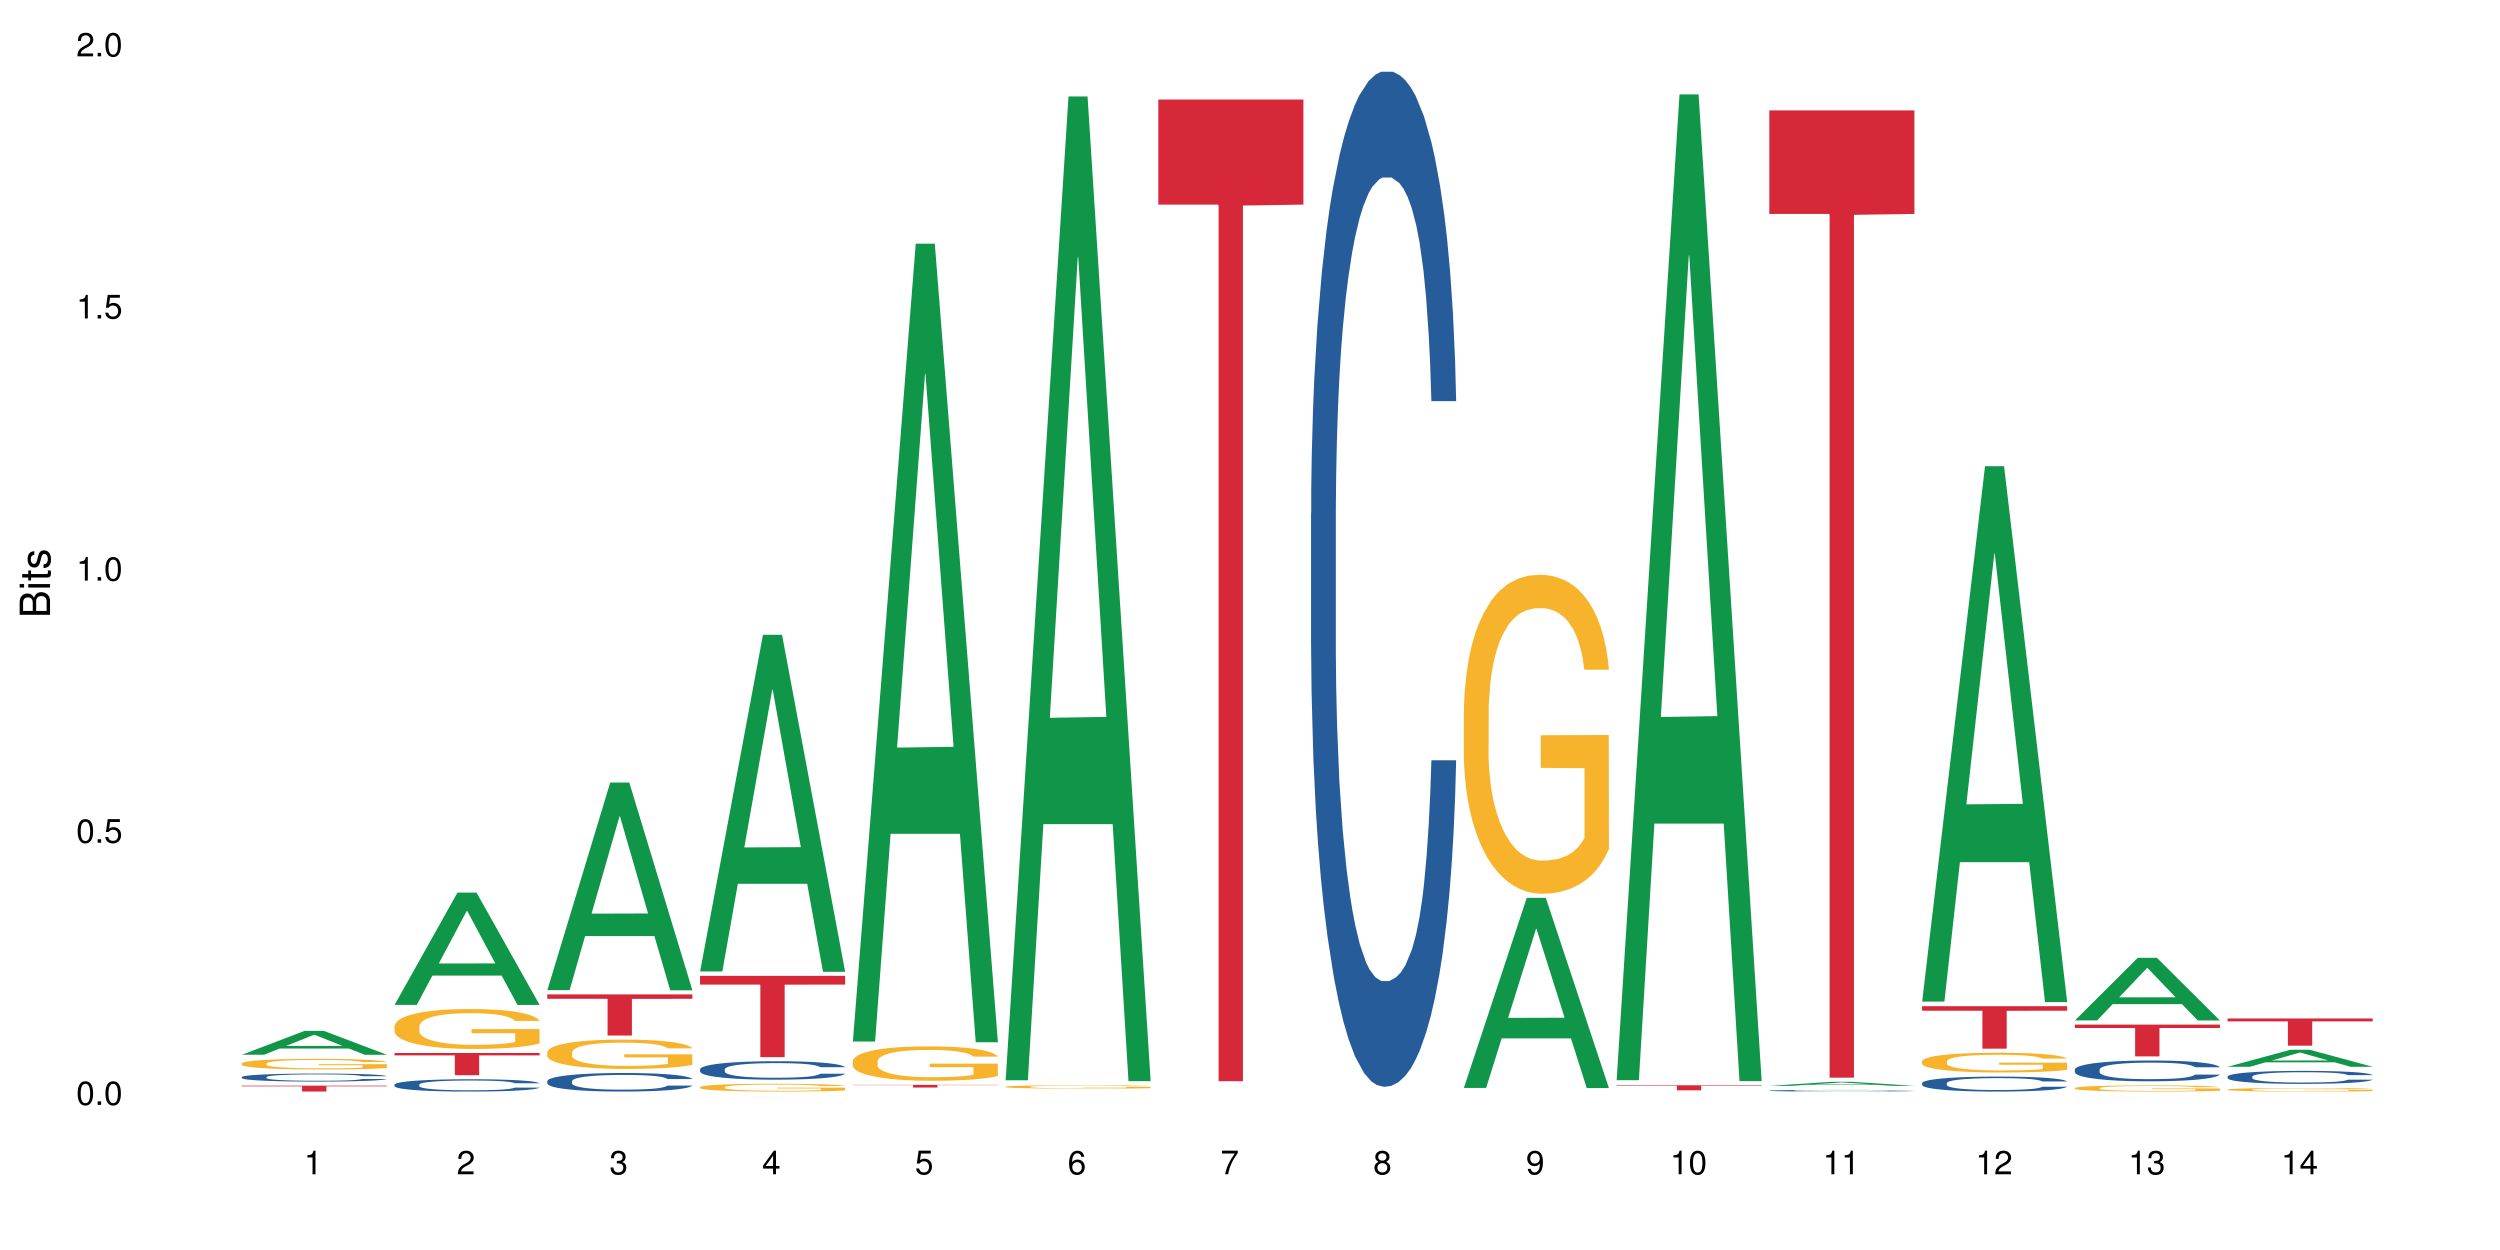 <?xml version="1.0" encoding="UTF-8"?>
<svg xmlns="http://www.w3.org/2000/svg" xmlns:xlink="http://www.w3.org/1999/xlink" width="720pt" height="360pt" viewBox="0 0 720 360" version="1.1">
<defs>
<g>
<symbol overflow="visible" id="glyph0-0">
<path style="stroke:none;" d=""/>
</symbol>
<symbol overflow="visible" id="glyph0-1">
<path style="stroke:none;" d="M 2.641 -6.797 C 2 -6.797 1.422 -6.531 1.078 -6.047 C 0.641 -5.453 0.406 -4.547 0.406 -3.297 C 0.406 -1 1.188 0.219 2.641 0.219 C 4.078 0.219 4.859 -1 4.859 -3.234 C 4.859 -4.562 4.656 -5.438 4.203 -6.047 C 3.844 -6.531 3.281 -6.797 2.641 -6.797 Z M 2.641 -6.047 C 3.547 -6.047 4 -5.125 4 -3.312 C 4 -1.375 3.562 -0.484 2.625 -0.484 C 1.734 -0.484 1.281 -1.422 1.281 -3.281 C 1.281 -5.141 1.734 -6.047 2.641 -6.047 Z M 2.641 -6.047 "/>
</symbol>
<symbol overflow="visible" id="glyph0-2">
<path style="stroke:none;" d="M 1.828 -1 L 0.828 -1 L 0.828 0 L 1.828 0 Z M 1.828 -1 "/>
</symbol>
<symbol overflow="visible" id="glyph0-3">
<path style="stroke:none;" d="M 4.562 -6.797 L 1.062 -6.797 L 0.547 -3.094 L 1.328 -3.094 C 1.719 -3.562 2.047 -3.734 2.578 -3.734 C 3.484 -3.734 4.062 -3.109 4.062 -2.094 C 4.062 -1.125 3.484 -0.531 2.578 -0.531 C 1.828 -0.531 1.375 -0.906 1.188 -1.672 L 0.328 -1.672 C 0.453 -1.109 0.547 -0.844 0.75 -0.594 C 1.125 -0.078 1.828 0.219 2.594 0.219 C 3.969 0.219 4.922 -0.781 4.922 -2.219 C 4.922 -3.562 4.031 -4.484 2.719 -4.484 C 2.25 -4.484 1.859 -4.359 1.469 -4.062 L 1.734 -5.969 L 4.562 -5.969 Z M 4.562 -6.797 "/>
</symbol>
<symbol overflow="visible" id="glyph0-4">
<path style="stroke:none;" d="M 2.484 -4.844 L 2.484 0 L 3.328 0 L 3.328 -6.797 L 2.766 -6.797 C 2.469 -5.75 2.281 -5.609 0.984 -5.453 L 0.984 -4.844 Z M 2.484 -4.844 "/>
</symbol>
<symbol overflow="visible" id="glyph0-5">
<path style="stroke:none;" d="M 4.859 -0.828 L 1.281 -0.828 C 1.359 -1.391 1.672 -1.75 2.5 -2.234 L 3.469 -2.75 C 4.406 -3.266 4.906 -3.969 4.906 -4.812 C 4.906 -5.375 4.672 -5.906 4.266 -6.266 C 3.859 -6.625 3.375 -6.797 2.719 -6.797 C 1.859 -6.797 1.219 -6.5 0.844 -5.922 C 0.609 -5.562 0.5 -5.125 0.484 -4.438 L 1.328 -4.438 C 1.359 -4.906 1.406 -5.188 1.531 -5.406 C 1.75 -5.812 2.188 -6.062 2.703 -6.062 C 3.469 -6.062 4.031 -5.516 4.031 -4.781 C 4.031 -4.25 3.719 -3.797 3.125 -3.438 L 2.234 -2.938 C 0.812 -2.141 0.406 -1.5 0.328 0 L 4.859 0 Z M 4.859 -0.828 "/>
</symbol>
<symbol overflow="visible" id="glyph0-6">
<path style="stroke:none;" d="M 2.125 -3.125 L 2.578 -3.125 C 3.516 -3.125 3.984 -2.703 3.984 -1.891 C 3.984 -1.031 3.469 -0.531 2.578 -0.531 C 1.656 -0.531 1.203 -0.984 1.156 -1.969 L 0.312 -1.969 C 0.344 -1.422 0.438 -1.078 0.609 -0.766 C 0.953 -0.109 1.625 0.219 2.547 0.219 C 3.953 0.219 4.859 -0.609 4.859 -1.906 C 4.859 -2.766 4.516 -3.25 3.703 -3.516 C 4.344 -3.766 4.656 -4.25 4.656 -4.938 C 4.656 -6.109 3.875 -6.797 2.578 -6.797 C 1.203 -6.797 0.484 -6.047 0.453 -4.609 L 1.297 -4.609 C 1.312 -5.016 1.344 -5.25 1.453 -5.453 C 1.641 -5.828 2.062 -6.062 2.594 -6.062 C 3.344 -6.062 3.797 -5.625 3.797 -4.906 C 3.797 -4.422 3.609 -4.141 3.25 -3.984 C 3.016 -3.891 2.719 -3.844 2.125 -3.844 Z M 2.125 -3.125 "/>
</symbol>
<symbol overflow="visible" id="glyph0-7">
<path style="stroke:none;" d="M 3.141 -1.625 L 3.141 0 L 3.984 0 L 3.984 -1.625 L 4.984 -1.625 L 4.984 -2.391 L 3.984 -2.391 L 3.984 -6.797 L 3.359 -6.797 L 0.266 -2.516 L 0.266 -1.625 Z M 3.141 -2.391 L 1 -2.391 L 3.141 -5.359 Z M 3.141 -2.391 "/>
</symbol>
<symbol overflow="visible" id="glyph0-8">
<path style="stroke:none;" d="M 4.781 -5.031 C 4.609 -6.141 3.891 -6.797 2.844 -6.797 C 2.094 -6.797 1.422 -6.438 1.031 -5.828 C 0.609 -5.172 0.406 -4.344 0.406 -3.094 C 0.406 -1.953 0.578 -1.234 0.984 -0.625 C 1.359 -0.078 1.953 0.219 2.703 0.219 C 3.984 0.219 4.922 -0.734 4.922 -2.078 C 4.922 -3.344 4.062 -4.234 2.844 -4.234 C 2.172 -4.234 1.641 -3.969 1.281 -3.469 C 1.281 -5.125 1.828 -6.047 2.797 -6.047 C 3.391 -6.047 3.797 -5.672 3.938 -5.031 Z M 2.734 -3.484 C 3.547 -3.484 4.062 -2.922 4.062 -2 C 4.062 -1.156 3.484 -0.531 2.703 -0.531 C 1.922 -0.531 1.328 -1.188 1.328 -2.047 C 1.328 -2.891 1.906 -3.484 2.734 -3.484 Z M 2.734 -3.484 "/>
</symbol>
<symbol overflow="visible" id="glyph0-9">
<path style="stroke:none;" d="M 4.984 -6.797 L 0.438 -6.797 L 0.438 -5.969 L 4.109 -5.969 C 2.5 -3.656 1.828 -2.234 1.328 0 L 2.219 0 C 2.594 -2.172 3.453 -4.047 4.984 -6.094 Z M 4.984 -6.797 "/>
</symbol>
<symbol overflow="visible" id="glyph0-10">
<path style="stroke:none;" d="M 3.75 -3.578 C 4.453 -4 4.688 -4.344 4.688 -4.984 C 4.688 -6.047 3.844 -6.797 2.641 -6.797 C 1.438 -6.797 0.594 -6.047 0.594 -4.984 C 0.594 -4.359 0.828 -4.016 1.516 -3.578 C 0.734 -3.203 0.359 -2.641 0.359 -1.891 C 0.359 -0.641 1.297 0.219 2.641 0.219 C 3.984 0.219 4.922 -0.641 4.922 -1.875 C 4.922 -2.641 4.531 -3.203 3.75 -3.578 Z M 2.641 -6.047 C 3.359 -6.047 3.812 -5.625 3.812 -4.969 C 3.812 -4.344 3.344 -3.922 2.641 -3.922 C 1.922 -3.922 1.453 -4.344 1.453 -4.984 C 1.453 -5.625 1.922 -6.047 2.641 -6.047 Z M 2.641 -3.203 C 3.484 -3.203 4.062 -2.672 4.062 -1.875 C 4.062 -1.062 3.484 -0.531 2.625 -0.531 C 1.797 -0.531 1.219 -1.078 1.219 -1.875 C 1.219 -2.672 1.797 -3.203 2.641 -3.203 Z M 2.641 -3.203 "/>
</symbol>
<symbol overflow="visible" id="glyph0-11">
<path style="stroke:none;" d="M 0.516 -1.547 C 0.672 -0.438 1.406 0.219 2.438 0.219 C 3.188 0.219 3.859 -0.141 4.266 -0.75 C 4.688 -1.406 4.891 -2.25 4.891 -3.484 C 4.891 -4.625 4.703 -5.359 4.312 -5.953 C 3.938 -6.5 3.344 -6.797 2.594 -6.797 C 1.297 -6.797 0.359 -5.844 0.359 -4.516 C 0.359 -3.25 1.234 -2.344 2.453 -2.344 C 3.094 -2.344 3.562 -2.578 4.016 -3.109 C 4 -1.453 3.469 -0.531 2.5 -0.531 C 1.906 -0.531 1.484 -0.906 1.359 -1.547 Z M 2.578 -6.062 C 3.375 -6.062 3.969 -5.406 3.969 -4.531 C 3.969 -3.688 3.375 -3.094 2.547 -3.094 C 1.734 -3.094 1.234 -3.672 1.234 -4.578 C 1.234 -5.438 1.797 -6.062 2.578 -6.062 Z M 2.578 -6.062 "/>
</symbol>
<symbol overflow="visible" id="glyph1-0">
<path style="stroke:none;" d=""/>
</symbol>
<symbol overflow="visible" id="glyph1-1">
<path style="stroke:none;" d="M 0 -0.953 L 0 -4.891 C 0 -5.719 -0.234 -6.344 -0.734 -6.797 C -1.188 -7.234 -1.812 -7.469 -2.5 -7.469 C -3.547 -7.469 -4.188 -7 -4.625 -5.875 C -4.984 -6.672 -5.641 -7.094 -6.531 -7.094 C -7.156 -7.094 -7.734 -6.859 -8.141 -6.391 C -8.562 -5.938 -8.75 -5.344 -8.75 -4.5 L -8.75 -0.953 Z M -4.984 -2.062 L -7.766 -2.062 L -7.766 -4.219 C -7.766 -4.844 -7.688 -5.203 -7.453 -5.5 C -7.219 -5.812 -6.859 -5.969 -6.375 -5.969 C -5.906 -5.969 -5.531 -5.812 -5.297 -5.5 C -5.062 -5.203 -4.984 -4.844 -4.984 -4.219 Z M -0.984 -2.062 L -4 -2.062 L -4 -4.781 C -4 -5.328 -3.859 -5.688 -3.578 -5.953 C -3.297 -6.219 -2.922 -6.359 -2.484 -6.359 C -2.062 -6.359 -1.688 -6.219 -1.406 -5.953 C -1.109 -5.688 -0.984 -5.328 -0.984 -4.781 Z M -0.984 -2.062 "/>
</symbol>
<symbol overflow="visible" id="glyph1-2">
<path style="stroke:none;" d="M -6.281 -1.797 L -6.281 -0.797 L 0 -0.797 L 0 -1.797 Z M -8.75 -1.797 L -8.75 -0.797 L -7.484 -0.797 L -7.484 -1.797 Z M -8.75 -1.797 "/>
</symbol>
<symbol overflow="visible" id="glyph1-3">
<path style="stroke:none;" d="M -6.281 -3.047 L -6.281 -2.016 L -8.016 -2.016 L -8.016 -1.016 L -6.281 -1.016 L -6.281 -0.172 L -5.469 -0.172 L -5.469 -1.016 L -0.719 -1.016 C -0.078 -1.016 0.281 -1.453 0.281 -2.234 C 0.281 -2.469 0.25 -2.719 0.188 -3.047 L -0.641 -3.047 C -0.609 -2.922 -0.594 -2.766 -0.594 -2.562 C -0.594 -2.141 -0.719 -2.016 -1.156 -2.016 L -5.469 -2.016 L -5.469 -3.047 Z M -6.281 -3.047 "/>
</symbol>
<symbol overflow="visible" id="glyph1-4">
<path style="stroke:none;" d="M -4.531 -5.25 C -5.766 -5.25 -6.469 -4.422 -6.469 -2.969 C -6.469 -1.516 -5.719 -0.562 -4.547 -0.562 C -3.562 -0.562 -3.094 -1.062 -2.734 -2.562 L -2.516 -3.484 C -2.344 -4.188 -2.094 -4.469 -1.625 -4.469 C -1.047 -4.469 -0.641 -3.875 -0.641 -3 C -0.641 -2.453 -0.797 -2 -1.062 -1.75 C -1.25 -1.594 -1.422 -1.531 -1.875 -1.469 L -1.875 -0.406 C -0.422 -0.453 0.281 -1.266 0.281 -2.922 C 0.281 -4.5 -0.5 -5.516 -1.719 -5.516 C -2.656 -5.516 -3.172 -4.984 -3.469 -3.734 L -3.703 -2.766 C -3.891 -1.953 -4.156 -1.609 -4.594 -1.609 C -5.172 -1.609 -5.547 -2.125 -5.547 -2.938 C -5.547 -3.75 -5.203 -4.172 -4.531 -4.203 Z M -4.531 -5.25 "/>
</symbol>
</g>
</defs>
<g id="surface91602">
<rect x="0" y="0" width="720" height="360" style="fill:rgb(100%,100%,100%);fill-opacity:1;stroke:none;"/>
<path style=" stroke:none;fill-rule:nonzero;fill:rgb(6.275%,58.824%,28.235%);fill-opacity:1;" d="M 69.629 303.77 L 69.676 303.762 L 87.758 296.887 L 93.25 296.887 L 111.422 303.777 L 105.039 303.777 L 100.484 301.977 L 80.523 301.977 L 76.059 303.77 L 69.629 303.77 L 82.445 301.234 L 98.652 301.227 L 90.57 298.016 L 90.48 298.008 L 90.391 298.027 L 82.398 301.227 L 82.445 301.234 Z M 69.629 303.77 "/>
<path style=" stroke:none;fill-rule:nonzero;fill:rgb(14.51%,36.078%,60%);fill-opacity:1;" d="M 69.629 310.191 L 69.68 310.191 L 69.68 310.141 L 69.832 310.059 L 70.191 309.957 L 70.547 309.887 L 71.465 309.762 L 72.738 309.641 L 74.062 309.551 L 75.031 309.496 L 75.898 309.453 L 77.887 309.375 L 79.16 309.332 L 80.535 309.297 L 82.219 309.262 L 83.441 309.242 L 86.195 309.207 L 88.234 309.191 L 89.812 309.188 L 93.227 309.188 L 95.266 309.195 L 96.746 309.203 L 98.375 309.223 L 99.75 309.242 L 102.148 309.289 L 104.289 309.348 L 105.258 309.379 L 106.785 309.445 L 107.957 309.508 L 108.773 309.562 L 109.691 309.641 L 110.504 309.738 L 111.117 309.844 L 111.422 309.938 L 104.289 309.938 L 103.93 309.852 L 103.523 309.785 L 102.758 309.699 L 101.992 309.637 L 100.922 309.578 L 99.957 309.535 L 98.629 309.496 L 97.457 309.473 L 96.234 309.453 L 95.062 309.441 L 92.82 309.426 L 90.219 309.426 L 89.254 309.43 L 87.266 309.449 L 86.195 309.461 L 84.664 309.492 L 83.594 309.52 L 82.32 309.562 L 81.453 309.598 L 80.383 309.652 L 79.617 309.703 L 78.754 309.77 L 78.242 309.824 L 77.785 309.883 L 77.375 309.953 L 77.07 310.027 L 76.867 310.105 L 76.766 310.18 L 76.766 310.508 L 76.867 310.586 L 77.121 310.676 L 77.785 310.805 L 78.754 310.914 L 79.875 311.004 L 80.945 311.066 L 81.555 311.098 L 82.371 311.129 L 83.645 311.172 L 85.48 311.215 L 86.551 311.23 L 88.184 311.25 L 89.863 311.258 L 92.105 311.258 L 94.094 311.25 L 95.418 311.238 L 96.797 311.223 L 98.68 311.188 L 99.852 311.152 L 100.871 311.113 L 101.637 311.07 L 102.148 311.039 L 102.91 310.973 L 103.523 310.898 L 103.98 310.828 L 104.289 310.754 L 111.422 310.754 L 111.117 310.84 L 110.66 310.922 L 110.199 310.984 L 109.484 311.055 L 108.672 311.121 L 107.5 311.195 L 106.531 311.246 L 105.258 311.297 L 104.082 311.336 L 102.809 311.375 L 100.922 311.414 L 99.699 311.438 L 98.375 311.457 L 96.797 311.473 L 94.809 311.488 L 92.668 311.496 L 90.68 311.5 L 88.539 311.496 L 86.957 311.484 L 84.867 311.465 L 82.27 311.43 L 80.383 311.387 L 78.906 311.348 L 77.633 311.305 L 76.203 311.25 L 74.371 311.156 L 73.25 311.086 L 72.484 311.023 L 71.617 310.941 L 71.004 310.867 L 70.293 310.75 L 69.781 310.602 L 69.629 310.484 Z M 69.629 310.191 "/>
<path style=" stroke:none;fill-rule:nonzero;fill:rgb(96.863%,70.196%,16.863%);fill-opacity:1;" d="M 69.629 306.262 L 69.68 306.258 L 69.68 306.203 L 69.883 306.078 L 70.395 305.906 L 71.055 305.766 L 71.77 305.652 L 72.23 305.594 L 72.992 305.512 L 73.656 305.449 L 75.336 305.324 L 77.477 305.207 L 78.652 305.156 L 79.977 305.109 L 81.863 305.055 L 82.727 305.035 L 85.379 304.992 L 88.387 304.965 L 91.699 304.957 L 93.227 304.957 L 95.316 304.969 L 98.172 305 L 99.801 305.027 L 101.078 305.055 L 102.402 305.094 L 104.031 305.148 L 105.562 305.215 L 106.785 305.281 L 108.008 305.367 L 109.027 305.453 L 109.895 305.551 L 110.66 305.668 L 111.117 305.766 L 111.422 305.863 L 104.34 305.863 L 103.93 305.766 L 103.473 305.691 L 102.707 305.598 L 101.941 305.531 L 101.18 305.48 L 99.75 305.406 L 98.527 305.363 L 97 305.324 L 95.52 305.297 L 93.84 305.281 L 92.82 305.277 L 90.117 305.277 L 87.672 305.297 L 86.246 305.316 L 85.227 305.34 L 83.797 305.383 L 82.934 305.414 L 82.422 305.438 L 80.895 305.523 L 79.875 305.602 L 79.312 305.656 L 78.602 305.738 L 78.09 305.812 L 77.531 305.926 L 77.223 306.008 L 76.816 306.199 L 76.766 306.699 L 76.918 306.805 L 77.223 306.918 L 77.633 307.02 L 78.242 307.125 L 78.855 307.207 L 79.926 307.316 L 80.844 307.387 L 81.555 307.434 L 82.934 307.512 L 83.492 307.535 L 84.816 307.586 L 86.195 307.625 L 87.875 307.656 L 89.148 307.676 L 91.188 307.688 L 93.789 307.688 L 96.848 307.672 L 98.781 307.648 L 100.109 307.629 L 100.977 307.609 L 102.047 307.578 L 102.809 307.551 L 103.523 307.52 L 104.391 307.473 L 104.391 306.805 L 91.801 306.805 L 91.801 306.492 L 111.371 306.488 L 111.422 307.578 L 110.352 307.652 L 109.027 307.727 L 107.754 307.781 L 106.43 307.828 L 104.543 307.883 L 103.012 307.914 L 100.668 307.953 L 98.527 307.977 L 96.285 307.996 L 94.297 308.004 L 91.953 308.008 L 89.863 308 L 87.621 307.984 L 85.836 307.961 L 84.207 307.934 L 82.574 307.898 L 80.535 307.84 L 79.211 307.793 L 77.836 307.734 L 76.461 307.664 L 75.234 307.59 L 74.422 307.531 L 73.605 307.465 L 72.738 307.379 L 71.922 307.285 L 71.312 307.199 L 70.75 307.102 L 70.344 307.008 L 69.934 306.883 L 69.73 306.785 L 69.629 306.695 Z M 69.629 306.262 "/>
<path style=" stroke:none;fill-rule:nonzero;fill:rgb(83.922%,15.686%,22.353%);fill-opacity:1;" d="M 69.629 312.68 L 111.422 312.68 L 111.422 312.859 L 94.004 312.859 L 94.004 314.371 L 86.996 314.371 L 86.996 312.863 L 86.895 312.859 L 69.629 312.859 Z M 69.629 312.68 "/>
<path style=" stroke:none;fill-rule:nonzero;fill:rgb(6.275%,58.824%,28.235%);fill-opacity:1;" d="M 113.621 289.395 L 113.668 289.363 L 131.75 257.074 L 137.242 257.074 L 155.418 289.426 L 149.031 289.426 L 144.477 280.98 L 124.52 280.98 L 120.051 289.395 L 113.621 289.395 L 126.438 277.488 L 142.645 277.457 L 134.562 262.359 L 134.477 262.332 L 134.387 262.422 L 126.395 277.457 L 126.438 277.488 Z M 113.621 289.395 "/>
<path style=" stroke:none;fill-rule:nonzero;fill:rgb(14.51%,36.078%,60%);fill-opacity:1;" d="M 113.621 312.367 L 113.672 312.367 L 113.672 312.289 L 113.828 312.164 L 114.184 312.008 L 114.539 311.902 L 115.457 311.711 L 116.73 311.527 L 118.059 311.383 L 119.023 311.301 L 119.891 311.234 L 121.879 311.117 L 123.152 311.055 L 124.531 311 L 126.211 310.945 L 127.434 310.91 L 130.188 310.859 L 132.227 310.836 L 133.805 310.828 L 137.223 310.828 L 139.258 310.84 L 140.738 310.855 L 142.367 310.883 L 143.746 310.91 L 146.141 310.984 L 148.281 311.074 L 149.25 311.125 L 150.777 311.227 L 151.949 311.324 L 152.766 311.406 L 153.684 311.527 L 154.5 311.672 L 155.109 311.836 L 155.418 311.977 L 148.281 311.977 L 147.926 311.848 L 147.516 311.746 L 146.75 311.613 L 145.988 311.52 L 144.918 311.426 L 143.949 311.363 L 142.625 311.305 L 141.453 311.266 L 140.227 311.234 L 139.055 311.215 L 136.812 311.195 L 134.215 311.195 L 133.246 311.203 L 131.258 311.23 L 130.188 311.25 L 128.66 311.297 L 127.59 311.34 L 126.312 311.402 L 125.449 311.457 L 124.379 311.543 L 123.613 311.617 L 122.746 311.723 L 122.234 311.805 L 121.777 311.895 L 121.371 312.004 L 121.062 312.117 L 120.859 312.234 L 120.758 312.352 L 120.758 312.855 L 120.859 312.973 L 121.113 313.105 L 121.777 313.305 L 122.746 313.477 L 123.867 313.613 L 124.938 313.711 L 125.551 313.754 L 126.363 313.809 L 127.641 313.871 L 129.473 313.938 L 130.543 313.961 L 132.176 313.988 L 133.855 314 L 136.098 314 L 138.086 313.988 L 139.414 313.973 L 140.789 313.945 L 142.676 313.891 L 143.848 313.84 L 144.867 313.777 L 145.629 313.715 L 146.141 313.664 L 146.906 313.562 L 147.516 313.453 L 147.977 313.34 L 148.281 313.23 L 155.418 313.23 L 155.109 313.359 L 154.652 313.488 L 154.191 313.582 L 153.48 313.695 L 152.664 313.793 L 151.492 313.906 L 150.523 313.98 L 149.25 314.062 L 148.078 314.125 L 146.805 314.18 L 144.918 314.246 L 143.695 314.277 L 142.367 314.305 L 140.789 314.332 L 138.801 314.355 L 136.66 314.367 L 134.672 314.371 L 132.531 314.363 L 130.953 314.352 L 128.863 314.32 L 126.262 314.266 L 124.379 314.203 L 122.898 314.141 L 121.625 314.074 L 120.199 313.988 L 118.363 313.848 L 117.242 313.734 L 116.477 313.645 L 115.609 313.52 L 115 313.406 L 114.285 313.223 L 113.777 312.992 L 113.621 312.816 Z M 113.621 312.367 "/>
<path style=" stroke:none;fill-rule:nonzero;fill:rgb(96.863%,70.196%,16.863%);fill-opacity:1;" d="M 113.621 295.527 L 113.672 295.516 L 113.672 295.305 L 113.879 294.836 L 114.387 294.184 L 115.051 293.648 L 115.762 293.23 L 116.223 293.008 L 116.988 292.695 L 117.648 292.461 L 119.332 291.992 L 121.473 291.551 L 122.645 291.359 L 123.969 291.184 L 125.855 290.984 L 126.723 290.91 L 129.371 290.742 L 132.379 290.637 L 135.691 290.605 L 137.223 290.617 L 139.312 290.656 L 142.164 290.773 L 143.797 290.879 L 145.07 290.984 L 146.395 291.121 L 148.027 291.328 L 149.555 291.582 L 150.777 291.832 L 152 292.148 L 153.02 292.484 L 153.887 292.852 L 154.652 293.293 L 155.109 293.66 L 155.418 294.027 L 148.332 294.027 L 147.926 293.66 L 147.465 293.375 L 146.699 293.031 L 145.938 292.777 L 145.172 292.578 L 143.746 292.305 L 142.523 292.137 L 140.992 291.992 L 139.516 291.895 L 137.832 291.832 L 136.812 291.812 L 134.113 291.812 L 131.664 291.887 L 130.238 291.969 L 129.219 292.055 L 127.793 292.211 L 126.926 292.336 L 126.414 292.422 L 124.887 292.746 L 123.867 293.039 L 123.305 293.238 L 122.594 293.555 L 122.082 293.836 L 121.523 294.258 L 121.219 294.57 L 120.809 295.285 L 120.758 297.176 L 120.91 297.574 L 121.219 298.004 L 121.625 298.379 L 122.234 298.781 L 122.848 299.082 L 123.918 299.492 L 124.836 299.766 L 125.551 299.945 L 126.926 300.227 L 127.484 300.32 L 128.812 300.512 L 130.188 300.656 L 131.871 300.785 L 133.145 300.848 L 135.184 300.898 L 137.781 300.898 L 140.84 300.836 L 142.777 300.754 L 144.102 300.668 L 144.969 300.594 L 146.039 300.48 L 146.805 300.375 L 147.516 300.258 L 148.383 300.082 L 148.383 297.574 L 135.793 297.562 L 135.793 296.387 L 155.367 296.375 L 155.418 300.48 L 154.348 300.762 L 153.02 301.035 L 151.746 301.246 L 150.422 301.422 L 148.535 301.621 L 147.008 301.75 L 144.664 301.895 L 142.523 301.988 L 140.277 302.055 L 138.293 302.086 L 135.945 302.094 L 133.855 302.074 L 131.613 302.012 L 129.832 301.926 L 128.199 301.824 L 126.57 301.688 L 124.531 301.465 L 123.203 301.289 L 121.828 301.066 L 120.453 300.805 L 119.23 300.52 L 118.414 300.301 L 117.598 300.051 L 116.73 299.734 L 115.918 299.379 L 115.305 299.051 L 114.742 298.684 L 114.336 298.34 L 113.93 297.867 L 113.727 297.488 L 113.621 297.164 Z M 113.621 295.527 "/>
<path style=" stroke:none;fill-rule:nonzero;fill:rgb(83.922%,15.686%,22.353%);fill-opacity:1;" d="M 113.621 303.273 L 155.418 303.273 L 155.418 303.957 L 138 303.961 L 138 309.648 L 130.988 309.648 L 130.988 303.969 L 130.887 303.957 L 113.621 303.957 Z M 113.621 303.273 "/>
<path style=" stroke:none;fill-rule:nonzero;fill:rgb(6.275%,58.824%,28.235%);fill-opacity:1;" d="M 157.617 285.16 L 157.66 285.102 L 175.746 225.363 L 181.238 225.363 L 199.41 285.215 L 193.023 285.215 L 188.469 269.59 L 168.512 269.59 L 164.047 285.16 L 157.617 285.16 L 170.43 263.129 L 186.641 263.074 L 178.559 235.141 L 178.469 235.086 L 178.379 235.254 L 170.387 263.074 L 170.43 263.129 Z M 157.617 285.16 "/>
<path style=" stroke:none;fill-rule:nonzero;fill:rgb(14.51%,36.078%,60%);fill-opacity:1;" d="M 157.617 311.355 L 157.668 311.348 L 157.668 311.23 L 157.82 311.047 L 158.176 310.812 L 158.535 310.652 L 159.449 310.363 L 160.727 310.086 L 162.051 309.871 L 163.02 309.742 L 163.887 309.645 L 165.871 309.465 L 167.148 309.371 L 168.523 309.289 L 170.207 309.207 L 171.43 309.156 L 174.18 309.078 L 176.219 309.047 L 177.801 309.031 L 181.215 309.031 L 183.254 309.051 L 184.73 309.074 L 186.363 309.113 L 187.738 309.156 L 190.133 309.266 L 192.273 309.402 L 193.242 309.48 L 194.773 309.633 L 195.945 309.777 L 196.758 309.906 L 197.676 310.086 L 198.492 310.305 L 199.105 310.555 L 199.41 310.766 L 192.273 310.766 L 191.918 310.57 L 191.512 310.418 L 190.746 310.219 L 189.98 310.074 L 188.91 309.934 L 187.941 309.84 L 186.617 309.75 L 185.445 309.691 L 184.223 309.645 L 183.051 309.617 L 180.805 309.586 L 178.207 309.586 L 177.238 309.598 L 175.25 309.637 L 174.18 309.672 L 172.652 309.738 L 171.582 309.801 L 170.309 309.898 L 169.441 309.984 L 168.371 310.109 L 167.605 310.223 L 166.738 310.383 L 166.23 310.504 L 165.77 310.641 L 165.363 310.805 L 165.059 310.973 L 164.855 311.156 L 164.75 311.328 L 164.75 312.086 L 164.855 312.262 L 165.109 312.469 L 165.77 312.766 L 166.738 313.023 L 167.859 313.23 L 168.93 313.375 L 169.543 313.441 L 170.359 313.52 L 171.633 313.617 L 173.469 313.715 L 174.539 313.754 L 176.168 313.793 L 177.852 313.812 L 180.094 313.812 L 182.082 313.793 L 183.406 313.77 L 184.781 313.73 L 186.668 313.648 L 187.84 313.57 L 188.859 313.477 L 189.625 313.387 L 190.133 313.309 L 190.898 313.156 L 191.512 312.988 L 191.969 312.82 L 192.273 312.652 L 199.41 312.652 L 199.105 312.848 L 198.645 313.039 L 198.188 313.18 L 197.473 313.352 L 196.656 313.5 L 195.484 313.672 L 194.516 313.785 L 193.242 313.906 L 192.07 314 L 190.797 314.082 L 188.91 314.18 L 187.688 314.23 L 186.363 314.273 L 184.781 314.312 L 182.793 314.348 L 180.652 314.367 L 178.664 314.371 L 176.523 314.359 L 174.945 314.34 L 172.855 314.297 L 170.258 314.211 L 168.371 314.117 L 166.891 314.023 L 165.617 313.926 L 164.191 313.793 L 162.355 313.578 L 161.234 313.414 L 160.469 313.277 L 159.605 313.086 L 158.992 312.918 L 158.277 312.645 L 157.77 312.297 L 157.617 312.027 Z M 157.617 311.355 "/>
<path style=" stroke:none;fill-rule:nonzero;fill:rgb(96.863%,70.196%,16.863%);fill-opacity:1;" d="M 157.617 303.023 L 157.668 303.016 L 157.668 302.863 L 157.871 302.516 L 158.379 302.035 L 159.043 301.645 L 159.758 301.336 L 160.215 301.172 L 160.98 300.941 L 161.641 300.773 L 163.324 300.426 L 165.465 300.102 L 166.637 299.961 L 167.961 299.832 L 169.848 299.684 L 170.715 299.629 L 173.363 299.508 L 176.371 299.43 L 179.684 299.406 L 181.215 299.414 L 183.305 299.445 L 186.156 299.531 L 187.789 299.605 L 189.062 299.684 L 190.387 299.785 L 192.02 299.938 L 193.547 300.125 L 194.773 300.309 L 195.996 300.539 L 197.016 300.789 L 197.879 301.059 L 198.645 301.383 L 199.105 301.652 L 199.41 301.922 L 192.324 301.922 L 191.918 301.652 L 191.457 301.441 L 190.695 301.188 L 189.93 301.004 L 189.164 300.855 L 187.738 300.656 L 186.516 300.531 L 184.984 300.426 L 183.508 300.355 L 181.824 300.309 L 180.805 300.293 L 178.105 300.293 L 175.66 300.348 L 174.23 300.41 L 173.211 300.473 L 171.785 300.586 L 170.918 300.68 L 170.41 300.742 L 168.879 300.98 L 167.859 301.195 L 167.301 301.344 L 166.586 301.574 L 166.078 301.781 L 165.516 302.09 L 165.211 302.32 L 164.801 302.848 L 164.75 304.234 L 164.906 304.527 L 165.211 304.844 L 165.617 305.121 L 166.23 305.414 L 166.84 305.637 L 167.91 305.938 L 168.828 306.141 L 169.543 306.27 L 170.918 306.48 L 171.48 306.547 L 172.805 306.688 L 174.18 306.797 L 175.863 306.887 L 177.137 306.934 L 179.176 306.973 L 181.773 306.973 L 184.832 306.926 L 186.77 306.863 L 188.094 306.805 L 188.961 306.75 L 190.031 306.664 L 190.797 306.586 L 191.512 306.504 L 192.375 306.371 L 192.375 304.527 L 179.789 304.52 L 179.789 303.656 L 199.359 303.648 L 199.41 306.664 L 198.34 306.871 L 197.016 307.074 L 195.738 307.227 L 194.414 307.359 L 192.527 307.504 L 191 307.598 L 188.656 307.707 L 186.516 307.773 L 184.273 307.82 L 182.285 307.844 L 179.941 307.852 L 177.852 307.836 L 175.609 307.789 L 173.824 307.727 L 172.191 307.652 L 170.562 307.551 L 168.523 307.391 L 167.199 307.258 L 165.82 307.098 L 164.445 306.902 L 163.223 306.695 L 162.406 306.531 L 161.59 306.348 L 160.727 306.117 L 159.91 305.855 L 159.297 305.613 L 158.738 305.344 L 158.328 305.09 L 157.922 304.742 L 157.719 304.465 L 157.617 304.227 Z M 157.617 303.023 "/>
<path style=" stroke:none;fill-rule:nonzero;fill:rgb(83.922%,15.686%,22.353%);fill-opacity:1;" d="M 157.617 286.395 L 199.41 286.395 L 199.41 287.66 L 181.992 287.672 L 181.992 298.227 L 174.984 298.227 L 174.984 287.684 L 174.883 287.66 L 157.617 287.66 Z M 157.617 286.395 "/>
<path style=" stroke:none;fill-rule:nonzero;fill:rgb(6.275%,58.824%,28.235%);fill-opacity:1;" d="M 201.609 279.785 L 201.652 279.695 L 219.738 182.824 L 225.23 182.824 L 243.402 279.879 L 237.02 279.879 L 232.465 254.543 L 212.504 254.543 L 208.039 279.785 L 201.609 279.785 L 214.426 244.062 L 230.633 243.973 L 222.551 198.68 L 222.461 198.59 L 222.371 198.863 L 214.379 243.973 L 214.426 244.062 Z M 201.609 279.785 "/>
<path style=" stroke:none;fill-rule:nonzero;fill:rgb(14.51%,36.078%,60%);fill-opacity:1;" d="M 201.609 307.945 L 201.66 307.941 L 201.66 307.824 L 201.812 307.641 L 202.172 307.406 L 202.527 307.246 L 203.445 306.961 L 204.719 306.684 L 206.043 306.469 L 207.012 306.344 L 207.879 306.246 L 209.867 306.066 L 211.141 305.977 L 212.516 305.895 L 214.199 305.812 L 215.422 305.762 L 218.176 305.684 L 220.211 305.652 L 221.793 305.637 L 225.207 305.637 L 227.246 305.656 L 228.723 305.68 L 230.355 305.719 L 231.73 305.762 L 234.129 305.867 L 236.27 306.004 L 237.234 306.082 L 238.766 306.234 L 239.938 306.379 L 240.754 306.504 L 241.672 306.684 L 242.484 306.902 L 243.098 307.148 L 243.402 307.359 L 236.27 307.359 L 235.91 307.164 L 235.504 307.012 L 234.738 306.816 L 233.973 306.676 L 232.902 306.535 L 231.934 306.441 L 230.609 306.348 L 229.438 306.289 L 228.215 306.246 L 227.043 306.219 L 224.801 306.188 L 222.199 306.188 L 221.23 306.199 L 219.246 306.238 L 218.176 306.27 L 216.645 306.34 L 215.574 306.402 L 214.301 306.5 L 213.434 306.582 L 212.363 306.707 L 211.598 306.82 L 210.734 306.98 L 210.223 307.102 L 209.766 307.238 L 209.355 307.398 L 209.051 307.566 L 208.848 307.746 L 208.746 307.922 L 208.746 308.672 L 208.848 308.848 L 209.102 309.051 L 209.766 309.348 L 210.734 309.602 L 211.855 309.809 L 212.926 309.953 L 213.535 310.02 L 214.352 310.098 L 215.625 310.195 L 217.461 310.293 L 218.531 310.332 L 220.16 310.371 L 221.844 310.391 L 224.086 310.391 L 226.074 310.371 L 227.398 310.344 L 228.777 310.309 L 230.66 310.223 L 231.832 310.148 L 232.852 310.055 L 233.617 309.961 L 234.129 309.883 L 234.891 309.734 L 235.504 309.57 L 235.961 309.398 L 236.27 309.234 L 243.402 309.234 L 243.098 309.43 L 242.641 309.617 L 242.18 309.758 L 241.465 309.93 L 240.652 310.078 L 239.48 310.25 L 238.512 310.359 L 237.234 310.48 L 236.062 310.574 L 234.789 310.656 L 232.902 310.754 L 231.68 310.801 L 230.355 310.844 L 228.777 310.883 L 226.789 310.918 L 224.648 310.938 L 222.66 310.941 L 220.52 310.934 L 218.938 310.914 L 216.848 310.871 L 214.25 310.781 L 212.363 310.691 L 210.887 310.598 L 209.613 310.5 L 208.184 310.371 L 206.348 310.156 L 205.227 309.992 L 204.465 309.855 L 203.598 309.668 L 202.984 309.496 L 202.273 309.227 L 201.762 308.879 L 201.609 308.613 Z M 201.609 307.945 "/>
<path style=" stroke:none;fill-rule:nonzero;fill:rgb(96.863%,70.196%,16.863%);fill-opacity:1;" d="M 201.609 313.086 L 201.66 313.082 L 201.66 313.043 L 201.863 312.949 L 202.375 312.82 L 203.035 312.719 L 203.75 312.637 L 204.207 312.594 L 204.973 312.531 L 205.637 312.484 L 207.316 312.395 L 209.457 312.305 L 210.629 312.27 L 211.957 312.234 L 213.844 312.195 L 214.707 312.18 L 217.359 312.148 L 220.367 312.129 L 223.68 312.121 L 225.207 312.125 L 227.297 312.133 L 230.152 312.156 L 231.781 312.176 L 233.059 312.195 L 234.383 312.223 L 236.012 312.262 L 237.543 312.312 L 238.766 312.363 L 239.988 312.422 L 241.008 312.488 L 241.875 312.562 L 242.641 312.648 L 243.098 312.719 L 243.402 312.793 L 236.32 312.793 L 235.91 312.719 L 235.453 312.664 L 234.688 312.598 L 233.922 312.547 L 233.16 312.508 L 231.73 312.453 L 230.508 312.422 L 228.98 312.395 L 227.5 312.375 L 225.82 312.363 L 224.801 312.359 L 222.098 312.359 L 219.652 312.371 L 218.227 312.387 L 217.207 312.406 L 215.777 312.438 L 214.914 312.461 L 214.402 312.477 L 212.875 312.539 L 211.855 312.598 L 211.293 312.637 L 210.578 312.699 L 210.07 312.754 L 209.508 312.836 L 209.203 312.898 L 208.797 313.039 L 208.746 313.406 L 208.898 313.484 L 209.203 313.57 L 209.613 313.645 L 210.223 313.723 L 210.836 313.781 L 211.906 313.859 L 212.824 313.914 L 213.535 313.949 L 214.914 314.004 L 215.473 314.023 L 216.797 314.059 L 218.176 314.09 L 219.855 314.113 L 221.129 314.125 L 223.168 314.137 L 225.77 314.137 L 228.828 314.125 L 230.762 314.109 L 232.09 314.09 L 232.953 314.078 L 234.023 314.055 L 234.789 314.035 L 235.504 314.012 L 236.371 313.977 L 236.371 313.484 L 223.781 313.484 L 223.781 313.254 L 243.352 313.25 L 243.402 314.055 L 242.332 314.109 L 241.008 314.164 L 239.734 314.203 L 238.41 314.238 L 236.523 314.277 L 234.992 314.305 L 232.648 314.332 L 230.508 314.352 L 228.266 314.363 L 226.277 314.367 L 223.934 314.371 L 221.844 314.367 L 219.602 314.355 L 217.816 314.336 L 216.188 314.316 L 214.555 314.289 L 212.516 314.246 L 211.191 314.211 L 209.816 314.168 L 208.438 314.117 L 207.215 314.062 L 206.402 314.02 L 205.586 313.969 L 204.719 313.91 L 203.902 313.84 L 203.293 313.773 L 202.73 313.703 L 202.324 313.637 L 201.914 313.543 L 201.711 313.469 L 201.609 313.406 Z M 201.609 313.086 "/>
<path style=" stroke:none;fill-rule:nonzero;fill:rgb(83.922%,15.686%,22.353%);fill-opacity:1;" d="M 201.609 281.059 L 243.402 281.059 L 243.402 283.562 L 225.984 283.582 L 225.984 304.457 L 218.977 304.457 L 218.977 283.605 L 218.875 283.562 L 201.609 283.562 Z M 201.609 281.059 "/>
<path style=" stroke:none;fill-rule:nonzero;fill:rgb(6.275%,58.824%,28.235%);fill-opacity:1;" d="M 245.602 299.961 L 245.648 299.746 L 263.73 70.168 L 269.223 70.168 L 287.398 300.176 L 281.012 300.176 L 276.457 240.137 L 256.496 240.137 L 252.031 299.961 L 245.602 299.961 L 258.418 215.301 L 274.625 215.082 L 266.543 107.746 L 266.457 107.531 L 266.367 108.18 L 258.375 215.082 L 258.418 215.301 Z M 245.602 299.961 "/>
<path style=" stroke:none;fill-rule:nonzero;fill:rgb(96.863%,70.196%,16.863%);fill-opacity:1;" d="M 245.602 305.598 L 245.652 305.59 L 245.652 305.406 L 245.859 305 L 246.367 304.441 L 247.031 303.98 L 247.742 303.617 L 248.203 303.426 L 248.965 303.156 L 249.629 302.957 L 251.312 302.551 L 253.453 302.172 L 254.625 302.008 L 255.949 301.855 L 257.836 301.684 L 258.703 301.617 L 261.352 301.473 L 264.359 301.383 L 267.672 301.355 L 269.199 301.363 L 271.289 301.402 L 274.145 301.5 L 275.777 301.59 L 277.051 301.684 L 278.375 301.801 L 280.008 301.98 L 281.535 302.195 L 282.758 302.414 L 283.98 302.688 L 285 302.977 L 285.867 303.293 L 286.633 303.672 L 287.09 303.988 L 287.398 304.305 L 280.312 304.305 L 279.906 303.988 L 279.445 303.742 L 278.68 303.445 L 277.918 303.227 L 277.152 303.055 L 275.727 302.82 L 274.5 302.676 L 272.973 302.551 L 271.496 302.469 L 269.812 302.414 L 268.793 302.395 L 266.094 302.395 L 263.645 302.461 L 262.219 302.531 L 261.199 302.605 L 259.773 302.738 L 258.906 302.848 L 258.395 302.922 L 256.867 303.199 L 255.848 303.453 L 255.285 303.625 L 254.574 303.898 L 254.062 304.141 L 253.504 304.504 L 253.195 304.773 L 252.789 305.391 L 252.738 307.02 L 252.891 307.363 L 253.195 307.73 L 253.605 308.059 L 254.215 308.402 L 254.828 308.664 L 255.898 309.016 L 256.816 309.25 L 257.531 309.406 L 258.906 309.648 L 259.465 309.73 L 260.793 309.895 L 262.168 310.02 L 263.848 310.129 L 265.125 310.184 L 267.164 310.23 L 269.762 310.23 L 272.82 310.176 L 274.758 310.102 L 276.082 310.031 L 276.949 309.965 L 278.02 309.867 L 278.781 309.777 L 279.496 309.676 L 280.363 309.523 L 280.363 307.363 L 267.773 307.352 L 267.773 306.34 L 287.344 306.332 L 287.398 309.867 L 286.328 310.109 L 285 310.348 L 283.727 310.527 L 282.402 310.68 L 280.516 310.852 L 278.988 310.961 L 276.641 311.086 L 274.5 311.168 L 272.258 311.223 L 270.27 311.25 L 267.926 311.258 L 265.836 311.242 L 263.594 311.188 L 261.812 311.113 L 260.18 311.023 L 258.547 310.906 L 256.512 310.719 L 255.184 310.562 L 253.809 310.375 L 252.434 310.148 L 251.211 309.902 L 250.395 309.715 L 249.578 309.496 L 248.711 309.227 L 247.895 308.918 L 247.285 308.637 L 246.723 308.32 L 246.316 308.023 L 245.91 307.613 L 245.703 307.289 L 245.602 307.008 Z M 245.602 305.598 "/>
<path style=" stroke:none;fill-rule:nonzero;fill:rgb(83.922%,15.686%,22.353%);fill-opacity:1;" d="M 245.602 312.438 L 287.398 312.438 L 287.398 312.52 L 269.977 312.523 L 269.977 313.203 L 262.969 313.203 L 262.969 312.523 L 262.867 312.52 L 245.602 312.52 Z M 245.602 312.438 "/>
<path style=" stroke:none;fill-rule:nonzero;fill:rgb(6.275%,58.824%,28.235%);fill-opacity:1;" d="M 289.598 311.109 L 289.641 310.844 L 307.727 27.781 L 313.219 27.781 L 331.391 311.375 L 325.004 311.375 L 320.449 237.348 L 300.492 237.348 L 296.027 311.109 L 289.598 311.109 L 302.41 206.727 L 318.621 206.461 L 310.539 74.113 L 310.449 73.848 L 310.359 74.645 L 302.367 206.461 L 302.41 206.727 Z M 289.598 311.109 "/>
<path style=" stroke:none;fill-rule:nonzero;fill:rgb(96.863%,70.196%,16.863%);fill-opacity:1;" d="M 289.598 312.973 L 289.648 312.973 L 289.648 312.957 L 289.852 312.914 L 290.359 312.859 L 291.023 312.816 L 291.738 312.777 L 292.195 312.762 L 292.961 312.734 L 293.621 312.715 L 295.305 312.676 L 297.445 312.637 L 298.617 312.621 L 299.941 312.605 L 301.828 312.59 L 302.695 312.582 L 305.344 312.566 L 308.352 312.559 L 311.664 312.555 L 313.195 312.559 L 315.285 312.562 L 318.137 312.57 L 319.77 312.578 L 321.043 312.59 L 322.367 312.602 L 324 312.617 L 325.527 312.641 L 326.75 312.66 L 327.977 312.688 L 328.996 312.715 L 329.859 312.746 L 330.625 312.785 L 331.086 312.816 L 331.391 312.848 L 324.305 312.848 L 323.898 312.816 L 323.438 312.793 L 322.676 312.762 L 321.145 312.723 L 319.719 312.699 L 318.496 312.688 L 316.965 312.676 L 315.488 312.664 L 313.805 312.66 L 310.086 312.66 L 307.641 312.664 L 306.211 312.672 L 305.191 312.68 L 303.766 312.691 L 302.898 312.703 L 302.391 312.711 L 300.859 312.738 L 299.84 312.762 L 299.281 312.781 L 298.566 312.809 L 298.059 312.832 L 297.496 312.867 L 297.191 312.895 L 296.781 312.953 L 296.73 313.113 L 296.883 313.148 L 297.191 313.184 L 297.598 313.219 L 298.211 313.25 L 298.82 313.277 L 299.891 313.312 L 300.809 313.336 L 301.523 313.352 L 302.898 313.375 L 303.461 313.383 L 304.785 313.398 L 306.16 313.41 L 307.844 313.422 L 309.117 313.426 L 311.156 313.43 L 313.754 313.43 L 316.812 313.426 L 318.75 313.418 L 320.074 313.41 L 320.941 313.406 L 322.012 313.395 L 322.777 313.387 L 323.488 313.375 L 324.355 313.359 L 324.355 313.148 L 311.766 313.148 L 311.766 313.047 L 331.34 313.047 L 331.391 313.395 L 330.32 313.418 L 328.996 313.441 L 327.719 313.461 L 326.395 313.477 L 324.508 313.492 L 322.98 313.504 L 320.637 313.516 L 318.496 313.523 L 316.254 313.527 L 314.266 313.531 L 309.832 313.531 L 307.59 313.523 L 305.805 313.52 L 304.172 313.508 L 302.543 313.496 L 300.504 313.48 L 299.18 313.465 L 297.801 313.445 L 296.426 313.422 L 295.203 313.398 L 293.57 313.359 L 292.707 313.332 L 291.891 313.301 L 291.277 313.273 L 290.719 313.242 L 290.309 313.215 L 289.902 313.172 L 289.699 313.141 L 289.598 313.113 Z M 289.598 312.973 "/>
<path style=" stroke:none;fill-rule:nonzero;fill:rgb(83.922%,15.686%,22.353%);fill-opacity:1;" d="M 333.59 28.66 L 375.383 28.66 L 375.383 58.926 L 357.965 59.191 L 357.965 311.387 L 350.957 311.387 L 350.957 59.457 L 350.855 58.926 L 333.59 58.926 Z M 333.59 28.66 "/>
<path style=" stroke:none;fill-rule:nonzero;fill:rgb(14.51%,36.078%,60%);fill-opacity:1;" d="M 377.582 147.863 L 377.633 147.598 L 377.633 141.184 L 377.785 131.027 L 378.145 118.203 L 378.5 109.383 L 379.418 93.617 L 380.691 78.383 L 382.016 66.625 L 382.984 59.68 L 383.852 54.332 L 385.84 44.445 L 387.113 39.367 L 388.488 34.824 L 390.172 30.285 L 391.395 27.609 L 394.148 23.336 L 396.188 21.465 L 397.766 20.664 L 401.18 20.664 L 403.219 21.73 L 404.699 23.066 L 406.328 25.207 L 407.703 27.609 L 410.102 33.488 L 412.242 40.973 L 413.211 45.25 L 414.738 53.531 L 415.91 61.551 L 416.727 68.496 L 417.645 78.383 L 418.461 90.41 L 419.07 104.039 L 419.375 115.531 L 412.242 115.531 L 411.883 104.84 L 411.477 96.555 L 410.711 85.602 L 409.949 77.852 L 408.879 70.102 L 407.91 65.023 L 406.582 59.945 L 405.41 56.738 L 404.188 54.332 L 403.016 52.73 L 400.773 51.129 L 398.176 51.129 L 397.207 51.66 L 395.219 53.801 L 394.148 55.672 L 392.617 59.41 L 391.547 62.887 L 390.273 68.23 L 389.406 72.773 L 388.336 79.723 L 387.574 85.867 L 386.707 94.688 L 386.195 101.367 L 385.738 108.848 L 385.332 117.668 L 385.023 127.02 L 384.82 136.906 L 384.719 146.527 L 384.719 187.949 L 384.82 197.57 L 385.074 208.793 L 385.738 225.094 L 386.707 239.258 L 387.828 250.48 L 388.898 258.496 L 389.508 262.238 L 390.324 266.516 L 391.598 271.859 L 393.434 277.203 L 394.504 279.344 L 396.137 281.48 L 397.816 282.547 L 400.059 282.547 L 402.047 281.48 L 403.371 280.145 L 404.75 278.004 L 406.633 273.461 L 407.809 269.188 L 408.828 264.109 L 409.59 259.031 L 410.102 254.758 L 410.863 246.473 L 411.477 237.387 L 411.934 228.035 L 412.242 218.949 L 419.375 218.949 L 419.07 229.637 L 418.613 240.059 L 418.152 247.809 L 417.441 257.16 L 416.625 265.445 L 415.453 274.801 L 414.484 280.945 L 413.211 287.625 L 412.039 292.703 L 410.762 297.246 L 408.879 302.59 L 407.652 305.262 L 406.328 307.668 L 404.75 309.805 L 402.762 311.676 L 400.621 312.746 L 398.633 313.012 L 396.492 312.477 L 394.914 311.41 L 392.824 309.004 L 390.223 304.195 L 388.336 299.117 L 386.859 294.039 L 385.586 288.695 L 384.156 281.48 L 382.324 269.723 L 381.203 260.637 L 380.438 253.152 L 379.57 242.73 L 378.961 233.379 L 378.246 218.414 L 377.734 199.441 L 377.582 184.742 Z M 377.582 147.863 "/>
<path style=" stroke:none;fill-rule:nonzero;fill:rgb(6.275%,58.824%,28.235%);fill-opacity:1;" d="M 421.578 313.316 L 421.621 313.266 L 439.703 258.582 L 445.195 258.582 L 463.371 313.367 L 456.984 313.367 L 452.43 299.066 L 432.473 299.066 L 428.008 313.316 L 421.578 313.316 L 434.391 293.152 L 450.602 293.102 L 442.52 267.535 L 442.43 267.484 L 442.34 267.637 L 434.348 293.102 L 434.391 293.152 Z M 421.578 313.316 "/>
<path style=" stroke:none;fill-rule:nonzero;fill:rgb(96.863%,70.196%,16.863%);fill-opacity:1;" d="M 421.578 204.875 L 421.629 204.789 L 421.629 203.113 L 421.832 199.336 L 422.34 194.133 L 423.004 189.855 L 423.719 186.496 L 424.176 184.734 L 424.941 182.219 L 425.602 180.371 L 427.285 176.598 L 429.426 173.07 L 430.598 171.562 L 431.922 170.133 L 433.809 168.539 L 434.676 167.953 L 437.324 166.609 L 440.332 165.77 L 443.645 165.52 L 445.176 165.602 L 447.266 165.938 L 450.117 166.863 L 451.75 167.699 L 453.023 168.539 L 454.348 169.633 L 455.98 171.309 L 457.508 173.324 L 458.73 175.336 L 459.957 177.855 L 460.977 180.539 L 461.84 183.477 L 462.605 187 L 463.062 189.938 L 463.371 192.875 L 456.285 192.875 L 455.879 189.938 L 455.418 187.672 L 454.656 184.902 L 453.891 182.891 L 453.125 181.293 L 451.699 179.113 L 450.477 177.77 L 448.945 176.598 L 447.469 175.84 L 445.785 175.336 L 444.766 175.168 L 442.066 175.168 L 439.617 175.758 L 438.191 176.43 L 437.172 177.098 L 435.746 178.359 L 434.879 179.363 L 434.371 180.035 L 432.84 182.637 L 431.82 184.988 L 431.262 186.582 L 430.547 189.098 L 430.035 191.363 L 429.477 194.723 L 429.172 197.238 L 428.762 202.945 L 428.711 218.047 L 428.863 221.238 L 429.172 224.68 L 429.578 227.699 L 430.191 230.887 L 430.801 233.32 L 431.871 236.594 L 432.789 238.773 L 433.504 240.203 L 434.879 242.469 L 435.441 243.223 L 436.766 244.734 L 438.141 245.906 L 439.824 246.914 L 441.098 247.418 L 443.137 247.84 L 445.734 247.84 L 448.793 247.336 L 450.73 246.664 L 452.055 245.992 L 452.922 245.406 L 453.992 244.48 L 454.758 243.641 L 455.469 242.719 L 456.336 241.293 L 456.336 221.238 L 443.746 221.152 L 443.746 211.754 L 463.32 211.672 L 463.371 244.48 L 462.301 246.746 L 460.977 248.93 L 459.699 250.605 L 458.375 252.035 L 456.488 253.629 L 454.961 254.637 L 452.617 255.809 L 450.477 256.566 L 448.234 257.066 L 446.246 257.32 L 443.898 257.402 L 441.812 257.234 L 439.566 256.734 L 437.785 256.062 L 436.152 255.223 L 434.523 254.133 L 432.484 252.371 L 431.16 250.941 L 429.781 249.18 L 428.406 247.082 L 427.184 244.816 L 426.367 243.055 L 425.551 241.039 L 424.684 238.523 L 423.871 235.672 L 423.258 233.07 L 422.699 230.133 L 422.289 227.363 L 421.883 223.586 L 421.68 220.566 L 421.578 217.965 Z M 421.578 204.875 "/>
<path style=" stroke:none;fill-rule:nonzero;fill:rgb(6.275%,58.824%,28.235%);fill-opacity:1;" d="M 465.57 311.105 L 465.613 310.836 L 483.699 27.18 L 489.191 27.18 L 507.363 311.371 L 500.977 311.371 L 496.426 237.188 L 476.465 237.188 L 472 311.105 L 465.57 311.105 L 478.383 206.5 L 494.594 206.234 L 486.512 73.609 L 486.422 73.344 L 486.332 74.145 L 478.34 206.234 L 478.383 206.5 Z M 465.57 311.105 "/>
<path style=" stroke:none;fill-rule:nonzero;fill:rgb(83.922%,15.686%,22.353%);fill-opacity:1;" d="M 465.57 312.551 L 507.363 312.551 L 507.363 312.707 L 489.945 312.707 L 489.945 314.012 L 482.938 314.012 L 482.938 312.711 L 482.836 312.707 L 465.57 312.707 Z M 465.57 312.551 "/>
<path style=" stroke:none;fill-rule:nonzero;fill:rgb(6.275%,58.824%,28.235%);fill-opacity:1;" d="M 509.562 312.723 L 509.609 312.723 L 527.691 311.551 L 533.184 311.551 L 551.355 312.723 L 544.973 312.723 L 540.418 312.418 L 520.457 312.418 L 515.992 312.723 L 509.562 312.723 L 522.379 312.289 L 538.586 312.289 L 530.504 311.742 L 530.414 311.742 L 530.324 311.746 L 522.332 312.289 L 522.379 312.289 Z M 509.562 312.723 "/>
<path style=" stroke:none;fill-rule:nonzero;fill:rgb(14.51%,36.078%,60%);fill-opacity:1;" d="M 509.562 314.105 L 509.613 314.105 L 509.613 314.098 L 509.766 314.078 L 510.125 314.059 L 510.48 314.047 L 511.398 314.02 L 512.672 313.996 L 513.996 313.977 L 514.965 313.965 L 515.832 313.957 L 517.82 313.941 L 519.094 313.934 L 520.469 313.926 L 522.152 313.918 L 523.375 313.914 L 526.129 313.906 L 528.168 313.906 L 529.746 313.902 L 533.16 313.902 L 535.199 313.906 L 536.68 313.906 L 538.309 313.91 L 539.684 313.914 L 542.082 313.922 L 544.223 313.938 L 545.191 313.941 L 546.719 313.957 L 547.891 313.969 L 548.707 313.98 L 549.625 313.996 L 550.441 314.016 L 551.051 314.035 L 551.355 314.055 L 544.223 314.055 L 543.863 314.039 L 543.457 314.023 L 542.691 314.008 L 541.93 313.996 L 540.859 313.98 L 539.891 313.973 L 538.562 313.965 L 537.391 313.961 L 536.168 313.957 L 534.996 313.953 L 529.188 313.953 L 527.199 313.957 L 526.129 313.961 L 524.598 313.965 L 523.527 313.969 L 522.254 313.98 L 521.387 313.988 L 520.316 313.996 L 519.555 314.008 L 518.688 314.023 L 518.176 314.031 L 517.719 314.043 L 517.309 314.059 L 517.004 314.074 L 516.801 314.09 L 516.699 314.105 L 516.699 314.172 L 516.801 314.188 L 517.055 314.203 L 517.719 314.23 L 518.688 314.254 L 519.809 314.27 L 520.879 314.285 L 521.488 314.289 L 522.305 314.297 L 523.578 314.305 L 525.414 314.312 L 526.484 314.316 L 528.117 314.32 L 534.027 314.32 L 535.352 314.316 L 536.73 314.316 L 538.613 314.309 L 539.789 314.301 L 540.805 314.293 L 541.57 314.285 L 542.082 314.277 L 542.844 314.266 L 543.457 314.25 L 543.914 314.234 L 544.223 314.219 L 551.355 314.219 L 551.051 314.238 L 550.594 314.254 L 550.133 314.266 L 549.422 314.281 L 548.605 314.293 L 547.434 314.309 L 546.465 314.32 L 545.191 314.328 L 544.016 314.34 L 542.742 314.344 L 540.859 314.355 L 539.633 314.359 L 538.309 314.363 L 536.73 314.367 L 534.742 314.367 L 532.602 314.371 L 528.473 314.371 L 526.891 314.367 L 524.801 314.363 L 522.203 314.355 L 520.316 314.348 L 518.84 314.34 L 517.566 314.332 L 516.137 314.32 L 514.305 314.301 L 513.184 314.285 L 512.418 314.273 L 511.551 314.258 L 510.938 314.242 L 510.227 314.219 L 509.715 314.188 L 509.562 314.164 Z M 509.562 314.105 "/>
<path style=" stroke:none;fill-rule:nonzero;fill:rgb(83.922%,15.686%,22.353%);fill-opacity:1;" d="M 509.562 31.789 L 551.355 31.789 L 551.355 61.609 L 533.938 61.871 L 533.938 310.371 L 526.93 310.371 L 526.93 62.133 L 526.828 61.609 L 509.562 61.609 Z M 509.562 31.789 "/>
<path style=" stroke:none;fill-rule:nonzero;fill:rgb(6.275%,58.824%,28.235%);fill-opacity:1;" d="M 553.555 288.457 L 553.602 288.312 L 571.684 134.266 L 577.176 134.266 L 595.352 288.605 L 588.965 288.605 L 584.41 248.316 L 564.453 248.316 L 559.988 288.457 L 553.555 288.457 L 566.371 231.652 L 582.578 231.508 L 574.5 159.48 L 574.41 159.336 L 574.32 159.77 L 566.328 231.508 L 566.371 231.652 Z M 553.555 288.457 "/>
<path style=" stroke:none;fill-rule:nonzero;fill:rgb(14.51%,36.078%,60%);fill-opacity:1;" d="M 553.555 311.934 L 553.609 311.93 L 553.609 311.836 L 553.762 311.684 L 554.117 311.496 L 554.473 311.367 L 555.391 311.133 L 556.664 310.91 L 557.992 310.734 L 558.961 310.633 L 559.824 310.555 L 561.812 310.406 L 563.086 310.332 L 564.465 310.266 L 566.145 310.199 L 567.367 310.16 L 570.121 310.098 L 572.16 310.07 L 573.738 310.059 L 577.156 310.059 L 579.195 310.074 L 580.672 310.094 L 582.301 310.125 L 583.68 310.16 L 586.074 310.246 L 588.215 310.355 L 589.184 310.418 L 590.711 310.543 L 591.883 310.66 L 592.699 310.762 L 593.617 310.91 L 594.434 311.086 L 595.043 311.285 L 595.352 311.457 L 588.215 311.457 L 587.859 311.301 L 587.449 311.176 L 586.688 311.016 L 585.922 310.902 L 584.852 310.785 L 583.883 310.711 L 582.559 310.637 L 581.387 310.59 L 580.16 310.555 L 578.988 310.531 L 576.746 310.508 L 574.148 310.508 L 573.18 310.516 L 571.191 310.547 L 570.121 310.574 L 568.594 310.629 L 567.523 310.68 L 566.246 310.758 L 565.383 310.824 L 564.312 310.93 L 563.547 311.02 L 562.68 311.148 L 562.172 311.246 L 561.711 311.359 L 561.305 311.488 L 560.996 311.625 L 560.793 311.773 L 560.691 311.914 L 560.691 312.523 L 560.793 312.668 L 561.051 312.832 L 561.711 313.074 L 562.68 313.281 L 563.801 313.449 L 564.871 313.566 L 565.484 313.621 L 566.297 313.684 L 567.574 313.762 L 569.406 313.844 L 570.477 313.875 L 572.109 313.906 L 573.789 313.922 L 576.035 313.922 L 578.02 313.906 L 579.348 313.887 L 580.723 313.855 L 582.609 313.785 L 583.781 313.723 L 584.801 313.648 L 585.562 313.574 L 586.074 313.512 L 586.84 313.391 L 587.449 313.254 L 587.91 313.117 L 588.215 312.984 L 595.352 312.984 L 595.043 313.141 L 594.586 313.293 L 594.129 313.41 L 593.414 313.547 L 592.598 313.668 L 591.426 313.809 L 590.457 313.898 L 589.184 313.996 L 588.012 314.07 L 586.738 314.137 L 584.852 314.219 L 583.629 314.258 L 582.301 314.293 L 580.723 314.324 L 578.734 314.352 L 576.594 314.367 L 574.605 314.371 L 572.465 314.363 L 570.887 314.348 L 568.797 314.312 L 566.195 314.242 L 564.312 314.164 L 562.832 314.09 L 561.559 314.012 L 560.133 313.906 L 558.297 313.73 L 557.176 313.598 L 556.41 313.488 L 555.543 313.332 L 554.934 313.195 L 554.219 312.977 L 553.711 312.695 L 553.555 312.477 Z M 553.555 311.934 "/>
<path style=" stroke:none;fill-rule:nonzero;fill:rgb(96.863%,70.196%,16.863%);fill-opacity:1;" d="M 553.555 305.625 L 553.609 305.621 L 553.609 305.516 L 553.812 305.281 L 554.32 304.961 L 554.984 304.695 L 555.695 304.488 L 556.156 304.379 L 556.922 304.223 L 557.582 304.109 L 559.266 303.875 L 561.406 303.656 L 562.578 303.562 L 563.902 303.477 L 565.789 303.375 L 566.656 303.34 L 569.305 303.258 L 572.312 303.207 L 575.625 303.191 L 577.156 303.195 L 579.246 303.215 L 582.098 303.273 L 583.73 303.324 L 585.004 303.375 L 586.328 303.445 L 587.961 303.547 L 589.488 303.672 L 590.711 303.797 L 591.934 303.953 L 592.953 304.121 L 593.82 304.301 L 594.586 304.52 L 595.043 304.703 L 595.352 304.883 L 588.266 304.883 L 587.859 304.703 L 587.398 304.562 L 586.633 304.391 L 585.871 304.266 L 585.105 304.168 L 583.68 304.031 L 582.457 303.949 L 580.926 303.875 L 579.449 303.828 L 577.766 303.797 L 576.746 303.789 L 574.047 303.789 L 571.598 303.824 L 570.172 303.863 L 569.152 303.906 L 567.727 303.984 L 566.859 304.047 L 566.348 304.09 L 564.82 304.25 L 563.801 304.395 L 563.242 304.492 L 562.527 304.648 L 562.016 304.789 L 561.457 304.996 L 561.152 305.152 L 560.742 305.508 L 560.691 306.441 L 560.844 306.637 L 561.152 306.852 L 561.559 307.039 L 562.172 307.234 L 562.781 307.387 L 563.852 307.59 L 564.77 307.723 L 565.484 307.812 L 566.859 307.953 L 567.418 308 L 568.746 308.094 L 570.121 308.164 L 571.805 308.227 L 573.078 308.258 L 575.117 308.285 L 577.715 308.285 L 580.773 308.254 L 582.711 308.211 L 584.035 308.172 L 584.902 308.133 L 585.973 308.078 L 586.738 308.027 L 587.449 307.969 L 588.316 307.879 L 588.316 306.637 L 575.727 306.633 L 575.727 306.051 L 595.301 306.047 L 595.352 308.078 L 594.281 308.219 L 592.953 308.352 L 591.68 308.457 L 590.355 308.543 L 588.469 308.645 L 586.941 308.707 L 584.598 308.777 L 582.457 308.824 L 580.211 308.855 L 578.227 308.871 L 575.879 308.879 L 573.789 308.867 L 571.547 308.836 L 569.766 308.793 L 568.133 308.742 L 566.504 308.676 L 564.465 308.566 L 563.137 308.477 L 561.762 308.367 L 560.387 308.238 L 559.164 308.098 L 558.348 307.988 L 557.531 307.863 L 556.664 307.707 L 555.852 307.531 L 555.238 307.371 L 554.68 307.188 L 554.27 307.02 L 553.863 306.785 L 553.66 306.598 L 553.555 306.438 Z M 553.555 305.625 "/>
<path style=" stroke:none;fill-rule:nonzero;fill:rgb(83.922%,15.686%,22.353%);fill-opacity:1;" d="M 553.555 289.785 L 595.352 289.785 L 595.352 291.094 L 577.934 291.105 L 577.934 302.012 L 570.926 302.012 L 570.926 291.113 L 570.824 291.094 L 553.555 291.094 Z M 553.555 289.785 "/>
<path style=" stroke:none;fill-rule:nonzero;fill:rgb(6.275%,58.824%,28.235%);fill-opacity:1;" d="M 597.551 293.883 L 597.594 293.867 L 615.68 275.844 L 621.172 275.844 L 639.344 293.902 L 632.957 293.902 L 628.402 289.188 L 608.445 289.188 L 603.98 293.883 L 597.551 293.883 L 610.363 287.238 L 626.574 287.219 L 618.492 278.793 L 618.402 278.777 L 618.312 278.828 L 610.32 287.219 L 610.363 287.238 Z M 597.551 293.883 "/>
<path style=" stroke:none;fill-rule:nonzero;fill:rgb(14.51%,36.078%,60%);fill-opacity:1;" d="M 597.551 308.031 L 597.602 308.023 L 597.602 307.895 L 597.754 307.688 L 598.109 307.422 L 598.469 307.242 L 599.387 306.922 L 600.66 306.609 L 601.984 306.367 L 602.953 306.227 L 603.82 306.117 L 605.809 305.914 L 607.082 305.809 L 608.457 305.719 L 610.141 305.625 L 611.363 305.57 L 614.113 305.48 L 616.152 305.445 L 617.734 305.426 L 621.148 305.426 L 623.188 305.449 L 624.664 305.477 L 626.297 305.52 L 627.672 305.57 L 630.066 305.691 L 632.207 305.844 L 633.176 305.93 L 634.707 306.102 L 635.879 306.266 L 636.691 306.406 L 637.609 306.609 L 638.426 306.855 L 639.039 307.133 L 639.344 307.367 L 632.207 307.367 L 631.852 307.148 L 631.445 306.98 L 630.68 306.758 L 629.914 306.598 L 628.844 306.438 L 627.875 306.336 L 626.551 306.23 L 625.379 306.164 L 624.156 306.117 L 622.984 306.082 L 620.742 306.051 L 618.141 306.051 L 617.172 306.062 L 615.184 306.105 L 614.113 306.145 L 612.586 306.219 L 611.516 306.293 L 610.242 306.402 L 609.375 306.492 L 608.305 306.637 L 607.539 306.762 L 606.672 306.941 L 606.164 307.078 L 605.703 307.23 L 605.297 307.414 L 604.992 307.605 L 604.789 307.805 L 604.684 308.004 L 604.684 308.852 L 604.789 309.047 L 605.043 309.277 L 605.703 309.613 L 606.672 309.902 L 607.793 310.133 L 608.863 310.297 L 609.477 310.371 L 610.293 310.461 L 611.566 310.57 L 613.402 310.68 L 614.473 310.723 L 616.102 310.766 L 617.785 310.789 L 620.027 310.789 L 622.016 310.766 L 623.34 310.738 L 624.715 310.695 L 626.602 310.602 L 627.773 310.516 L 628.793 310.41 L 629.559 310.305 L 630.066 310.219 L 630.832 310.051 L 631.445 309.863 L 631.902 309.672 L 632.207 309.484 L 639.344 309.484 L 639.039 309.703 L 638.578 309.918 L 638.121 310.078 L 637.406 310.27 L 636.59 310.438 L 635.418 310.629 L 634.449 310.754 L 633.176 310.891 L 632.004 310.996 L 630.73 311.09 L 628.844 311.199 L 627.621 311.254 L 626.297 311.301 L 624.715 311.344 L 622.727 311.383 L 620.586 311.406 L 618.602 311.41 L 616.461 311.398 L 614.879 311.379 L 612.789 311.328 L 610.191 311.23 L 608.305 311.125 L 606.824 311.023 L 605.551 310.914 L 604.125 310.766 L 602.289 310.523 L 601.168 310.34 L 600.402 310.188 L 599.539 309.973 L 598.926 309.781 L 598.211 309.477 L 597.703 309.086 L 597.551 308.785 Z M 597.551 308.031 "/>
<path style=" stroke:none;fill-rule:nonzero;fill:rgb(96.863%,70.196%,16.863%);fill-opacity:1;" d="M 597.551 313.352 L 597.602 313.352 L 597.602 313.32 L 597.805 313.246 L 598.316 313.145 L 598.977 313.062 L 599.691 312.996 L 600.148 312.961 L 600.914 312.914 L 601.578 312.879 L 603.258 312.805 L 605.398 312.738 L 606.57 312.707 L 607.895 312.68 L 609.781 312.648 L 610.648 312.637 L 613.301 312.613 L 616.305 312.594 L 619.617 312.59 L 621.148 312.594 L 623.238 312.598 L 626.094 312.617 L 627.723 312.633 L 628.996 312.648 L 630.324 312.672 L 631.953 312.703 L 633.48 312.742 L 634.707 312.781 L 635.93 312.828 L 636.949 312.883 L 637.816 312.938 L 638.578 313.008 L 639.039 313.062 L 639.344 313.121 L 632.258 313.121 L 631.852 313.062 L 631.395 313.02 L 630.629 312.965 L 629.863 312.926 L 629.098 312.895 L 627.672 312.855 L 626.449 312.828 L 624.918 312.805 L 623.441 312.789 L 621.758 312.781 L 620.742 312.777 L 618.039 312.777 L 615.594 312.789 L 614.164 312.801 L 613.145 312.816 L 611.719 312.84 L 610.852 312.859 L 610.344 312.871 L 608.812 312.922 L 607.793 312.969 L 607.234 313 L 606.52 313.047 L 606.012 313.09 L 605.449 313.156 L 605.145 313.203 L 604.738 313.316 L 604.684 313.609 L 604.84 313.672 L 605.145 313.738 L 605.551 313.797 L 606.164 313.855 L 606.773 313.902 L 607.844 313.969 L 608.762 314.008 L 609.477 314.039 L 610.852 314.082 L 611.414 314.098 L 612.738 314.125 L 614.113 314.148 L 615.797 314.168 L 617.07 314.176 L 619.109 314.184 L 621.707 314.184 L 624.766 314.176 L 626.703 314.164 L 628.027 314.148 L 628.895 314.137 L 629.965 314.121 L 630.73 314.105 L 631.445 314.086 L 632.309 314.059 L 632.309 313.672 L 619.723 313.668 L 619.723 313.484 L 639.293 313.484 L 639.344 314.121 L 638.273 314.164 L 636.949 314.207 L 635.676 314.238 L 634.348 314.266 L 632.465 314.297 L 630.934 314.316 L 628.59 314.34 L 626.449 314.355 L 624.207 314.363 L 622.219 314.367 L 619.875 314.371 L 617.785 314.367 L 615.543 314.359 L 613.758 314.344 L 612.125 314.328 L 610.496 314.309 L 608.457 314.273 L 607.133 314.246 L 605.754 314.211 L 604.379 314.172 L 603.156 314.125 L 602.34 314.094 L 601.527 314.055 L 600.66 314.004 L 599.844 313.949 L 599.23 313.898 L 598.672 313.844 L 598.262 313.789 L 597.855 313.715 L 597.652 313.656 L 597.551 313.605 Z M 597.551 313.352 "/>
<path style=" stroke:none;fill-rule:nonzero;fill:rgb(83.922%,15.686%,22.353%);fill-opacity:1;" d="M 597.551 295.082 L 639.344 295.082 L 639.344 296.062 L 621.926 296.07 L 621.926 304.246 L 614.918 304.246 L 614.918 296.078 L 614.816 296.062 L 597.551 296.062 Z M 597.551 295.082 "/>
<path style=" stroke:none;fill-rule:nonzero;fill:rgb(6.275%,58.824%,28.235%);fill-opacity:1;" d="M 641.543 307.23 L 641.59 307.227 L 659.672 302.328 L 665.164 302.328 L 683.336 307.238 L 676.953 307.238 L 672.398 305.957 L 652.438 305.957 L 647.973 307.23 L 641.543 307.23 L 654.359 305.426 L 670.566 305.422 L 662.484 303.133 L 662.395 303.125 L 662.305 303.141 L 654.312 305.422 L 654.359 305.426 Z M 641.543 307.23 "/>
<path style=" stroke:none;fill-rule:nonzero;fill:rgb(14.51%,36.078%,60%);fill-opacity:1;" d="M 641.543 310.043 L 641.594 310.039 L 641.594 309.957 L 641.746 309.828 L 642.105 309.664 L 642.461 309.551 L 643.379 309.348 L 644.652 309.156 L 645.977 309.004 L 646.945 308.914 L 647.812 308.848 L 649.801 308.719 L 651.074 308.656 L 652.449 308.598 L 654.133 308.539 L 655.355 308.504 L 658.109 308.449 L 660.148 308.426 L 661.727 308.418 L 665.141 308.418 L 667.18 308.43 L 668.66 308.445 L 670.289 308.473 L 671.664 308.504 L 674.062 308.582 L 676.203 308.676 L 677.168 308.73 L 678.699 308.836 L 679.871 308.938 L 680.688 309.027 L 681.605 309.156 L 682.418 309.309 L 683.031 309.484 L 683.336 309.629 L 676.203 309.629 L 675.844 309.492 L 675.438 309.387 L 674.672 309.246 L 673.906 309.148 L 672.836 309.047 L 671.871 308.984 L 670.543 308.918 L 669.371 308.879 L 668.148 308.848 L 666.977 308.828 L 664.734 308.805 L 662.133 308.805 L 661.164 308.812 L 659.18 308.84 L 658.109 308.863 L 656.578 308.91 L 655.508 308.957 L 654.234 309.023 L 653.367 309.082 L 652.297 309.172 L 651.531 309.25 L 650.668 309.363 L 650.156 309.449 L 649.699 309.543 L 649.289 309.656 L 648.984 309.777 L 648.781 309.902 L 648.68 310.027 L 648.68 310.555 L 648.781 310.68 L 649.035 310.82 L 649.699 311.031 L 650.668 311.211 L 651.789 311.355 L 652.859 311.457 L 653.469 311.504 L 654.285 311.559 L 655.559 311.629 L 657.395 311.695 L 658.465 311.723 L 660.094 311.75 L 661.777 311.766 L 664.02 311.766 L 666.008 311.75 L 667.332 311.734 L 668.711 311.707 L 670.594 311.648 L 671.766 311.594 L 672.785 311.531 L 673.551 311.465 L 674.062 311.41 L 674.824 311.305 L 675.438 311.188 L 675.895 311.066 L 676.203 310.953 L 683.336 310.953 L 683.031 311.09 L 682.574 311.223 L 682.113 311.32 L 681.398 311.441 L 680.586 311.547 L 679.414 311.668 L 678.445 311.746 L 677.168 311.832 L 675.996 311.895 L 674.723 311.953 L 672.836 312.023 L 671.613 312.055 L 670.289 312.086 L 668.711 312.113 L 666.723 312.137 L 664.582 312.152 L 662.594 312.156 L 660.453 312.148 L 658.871 312.133 L 656.781 312.102 L 654.184 312.043 L 652.297 311.977 L 650.82 311.914 L 649.547 311.844 L 648.117 311.75 L 646.285 311.602 L 645.16 311.484 L 644.398 311.391 L 643.531 311.258 L 642.918 311.137 L 642.207 310.945 L 641.695 310.703 L 641.543 310.516 Z M 641.543 310.043 "/>
<path style=" stroke:none;fill-rule:nonzero;fill:rgb(96.863%,70.196%,16.863%);fill-opacity:1;" d="M 641.543 313.777 L 641.594 313.777 L 641.594 313.758 L 641.797 313.715 L 642.309 313.656 L 642.969 313.609 L 643.684 313.57 L 644.145 313.551 L 644.906 313.523 L 645.57 313.5 L 647.25 313.461 L 649.391 313.418 L 650.566 313.402 L 651.891 313.387 L 653.777 313.367 L 654.641 313.363 L 657.293 313.348 L 660.301 313.336 L 665.141 313.336 L 667.23 313.34 L 670.086 313.348 L 671.715 313.359 L 672.992 313.367 L 674.316 313.379 L 675.945 313.398 L 677.477 313.422 L 678.699 313.445 L 679.922 313.473 L 680.941 313.504 L 681.809 313.535 L 682.574 313.578 L 683.031 313.609 L 683.336 313.645 L 676.254 313.645 L 675.844 313.609 L 675.387 313.586 L 674.621 313.555 L 673.855 313.531 L 673.094 313.512 L 671.664 313.488 L 670.441 313.473 L 668.914 313.461 L 667.434 313.449 L 665.754 313.445 L 664.734 313.441 L 662.031 313.441 L 659.586 313.449 L 658.16 313.457 L 657.141 313.465 L 655.711 313.48 L 654.848 313.492 L 654.336 313.5 L 652.809 313.527 L 651.789 313.555 L 651.227 313.57 L 650.516 313.602 L 650.004 313.625 L 649.441 313.664 L 649.137 313.691 L 648.73 313.758 L 648.68 313.926 L 648.832 313.961 L 649.137 314 L 649.547 314.035 L 650.156 314.07 L 650.77 314.098 L 651.84 314.137 L 652.758 314.16 L 653.469 314.176 L 654.848 314.203 L 655.406 314.211 L 656.73 314.227 L 658.109 314.242 L 659.789 314.254 L 661.062 314.258 L 663.102 314.262 L 665.703 314.262 L 668.762 314.258 L 670.695 314.25 L 672.023 314.242 L 672.887 314.234 L 673.957 314.227 L 674.723 314.215 L 675.438 314.203 L 676.305 314.188 L 676.305 313.961 L 663.715 313.961 L 663.715 313.855 L 683.285 313.855 L 683.336 314.227 L 682.266 314.25 L 680.941 314.273 L 679.668 314.293 L 678.344 314.309 L 676.457 314.328 L 674.926 314.34 L 672.582 314.352 L 670.441 314.359 L 668.199 314.367 L 666.211 314.371 L 663.867 314.371 L 661.777 314.367 L 659.535 314.363 L 657.75 314.355 L 656.121 314.348 L 654.488 314.332 L 652.449 314.312 L 651.125 314.297 L 649.75 314.277 L 648.371 314.254 L 647.148 314.23 L 646.336 314.207 L 645.52 314.188 L 644.652 314.156 L 643.836 314.125 L 643.227 314.098 L 642.664 314.062 L 642.258 314.031 L 641.848 313.988 L 641.645 313.957 L 641.543 313.926 Z M 641.543 313.777 "/>
<path style=" stroke:none;fill-rule:nonzero;fill:rgb(83.922%,15.686%,22.353%);fill-opacity:1;" d="M 641.543 293.316 L 683.336 293.316 L 683.336 294.156 L 665.918 294.164 L 665.918 301.148 L 658.91 301.148 L 658.91 294.168 L 658.809 294.156 L 641.543 294.156 Z M 641.543 293.316 "/>
<g style="fill:rgb(0%,0%,0%);fill-opacity:1;">
  <use xlink:href="#glyph0-1" x="21.957" y="318.198"/>
  <use xlink:href="#glyph0-2" x="27.291" y="318.198"/>
  <use xlink:href="#glyph0-1" x="29.958" y="318.198"/>
</g>
<g style="fill:rgb(0%,0%,0%);fill-opacity:1;">
  <use xlink:href="#glyph0-1" x="21.957" y="242.702"/>
  <use xlink:href="#glyph0-2" x="27.291" y="242.702"/>
  <use xlink:href="#glyph0-3" x="29.958" y="242.702"/>
</g>
<g style="fill:rgb(0%,0%,0%);fill-opacity:1;">
  <use xlink:href="#glyph0-4" x="21.957" y="167.21"/>
  <use xlink:href="#glyph0-2" x="27.291" y="167.21"/>
  <use xlink:href="#glyph0-1" x="29.958" y="167.21"/>
</g>
<g style="fill:rgb(0%,0%,0%);fill-opacity:1;">
  <use xlink:href="#glyph0-4" x="21.957" y="91.718"/>
  <use xlink:href="#glyph0-2" x="27.291" y="91.718"/>
  <use xlink:href="#glyph0-3" x="29.958" y="91.718"/>
</g>
<g style="fill:rgb(0%,0%,0%);fill-opacity:1;">
  <use xlink:href="#glyph0-5" x="21.957" y="16.222"/>
  <use xlink:href="#glyph0-2" x="27.291" y="16.222"/>
  <use xlink:href="#glyph0-1" x="29.958" y="16.222"/>
</g>
<g style="fill:rgb(0%,0%,0%);fill-opacity:1;">
  <use xlink:href="#glyph0-4" x="87.527" y="338.19"/>
</g>
<g style="fill:rgb(0%,0%,0%);fill-opacity:1;">
  <use xlink:href="#glyph0-5" x="131.52" y="338.19"/>
</g>
<g style="fill:rgb(0%,0%,0%);fill-opacity:1;">
  <use xlink:href="#glyph0-6" x="175.512" y="338.19"/>
</g>
<g style="fill:rgb(0%,0%,0%);fill-opacity:1;">
  <use xlink:href="#glyph0-7" x="219.508" y="338.19"/>
</g>
<g style="fill:rgb(0%,0%,0%);fill-opacity:1;">
  <use xlink:href="#glyph0-3" x="263.5" y="338.19"/>
</g>
<g style="fill:rgb(0%,0%,0%);fill-opacity:1;">
  <use xlink:href="#glyph0-8" x="307.492" y="338.19"/>
</g>
<g style="fill:rgb(0%,0%,0%);fill-opacity:1;">
  <use xlink:href="#glyph0-9" x="351.488" y="338.19"/>
</g>
<g style="fill:rgb(0%,0%,0%);fill-opacity:1;">
  <use xlink:href="#glyph0-10" x="395.48" y="338.19"/>
</g>
<g style="fill:rgb(0%,0%,0%);fill-opacity:1;">
  <use xlink:href="#glyph0-11" x="439.473" y="338.19"/>
</g>
<g style="fill:rgb(0%,0%,0%);fill-opacity:1;">
  <use xlink:href="#glyph0-4" x="480.965" y="338.19"/>
  <use xlink:href="#glyph0-1" x="486.299" y="338.19"/>
</g>
<g style="fill:rgb(0%,0%,0%);fill-opacity:1;">
  <use xlink:href="#glyph0-4" x="524.961" y="338.19"/>
  <use xlink:href="#glyph0-4" x="530.295" y="338.19"/>
</g>
<g style="fill:rgb(0%,0%,0%);fill-opacity:1;">
  <use xlink:href="#glyph0-4" x="568.953" y="338.19"/>
  <use xlink:href="#glyph0-5" x="574.287" y="338.19"/>
</g>
<g style="fill:rgb(0%,0%,0%);fill-opacity:1;">
  <use xlink:href="#glyph0-4" x="612.945" y="338.19"/>
  <use xlink:href="#glyph0-6" x="618.279" y="338.19"/>
</g>
<g style="fill:rgb(0%,0%,0%);fill-opacity:1;">
  <use xlink:href="#glyph0-4" x="656.941" y="338.19"/>
  <use xlink:href="#glyph0-7" x="662.275" y="338.19"/>
</g>
<g style="fill:rgb(0%,0%,0%);fill-opacity:1;">
  <use xlink:href="#glyph1-1" x="14.412" y="178.016"/>
  <use xlink:href="#glyph1-2" x="14.412" y="170.012"/>
  <use xlink:href="#glyph1-3" x="14.412" y="167.348"/>
  <use xlink:href="#glyph1-4" x="14.412" y="164.012"/>
</g>
</g>
</svg>
